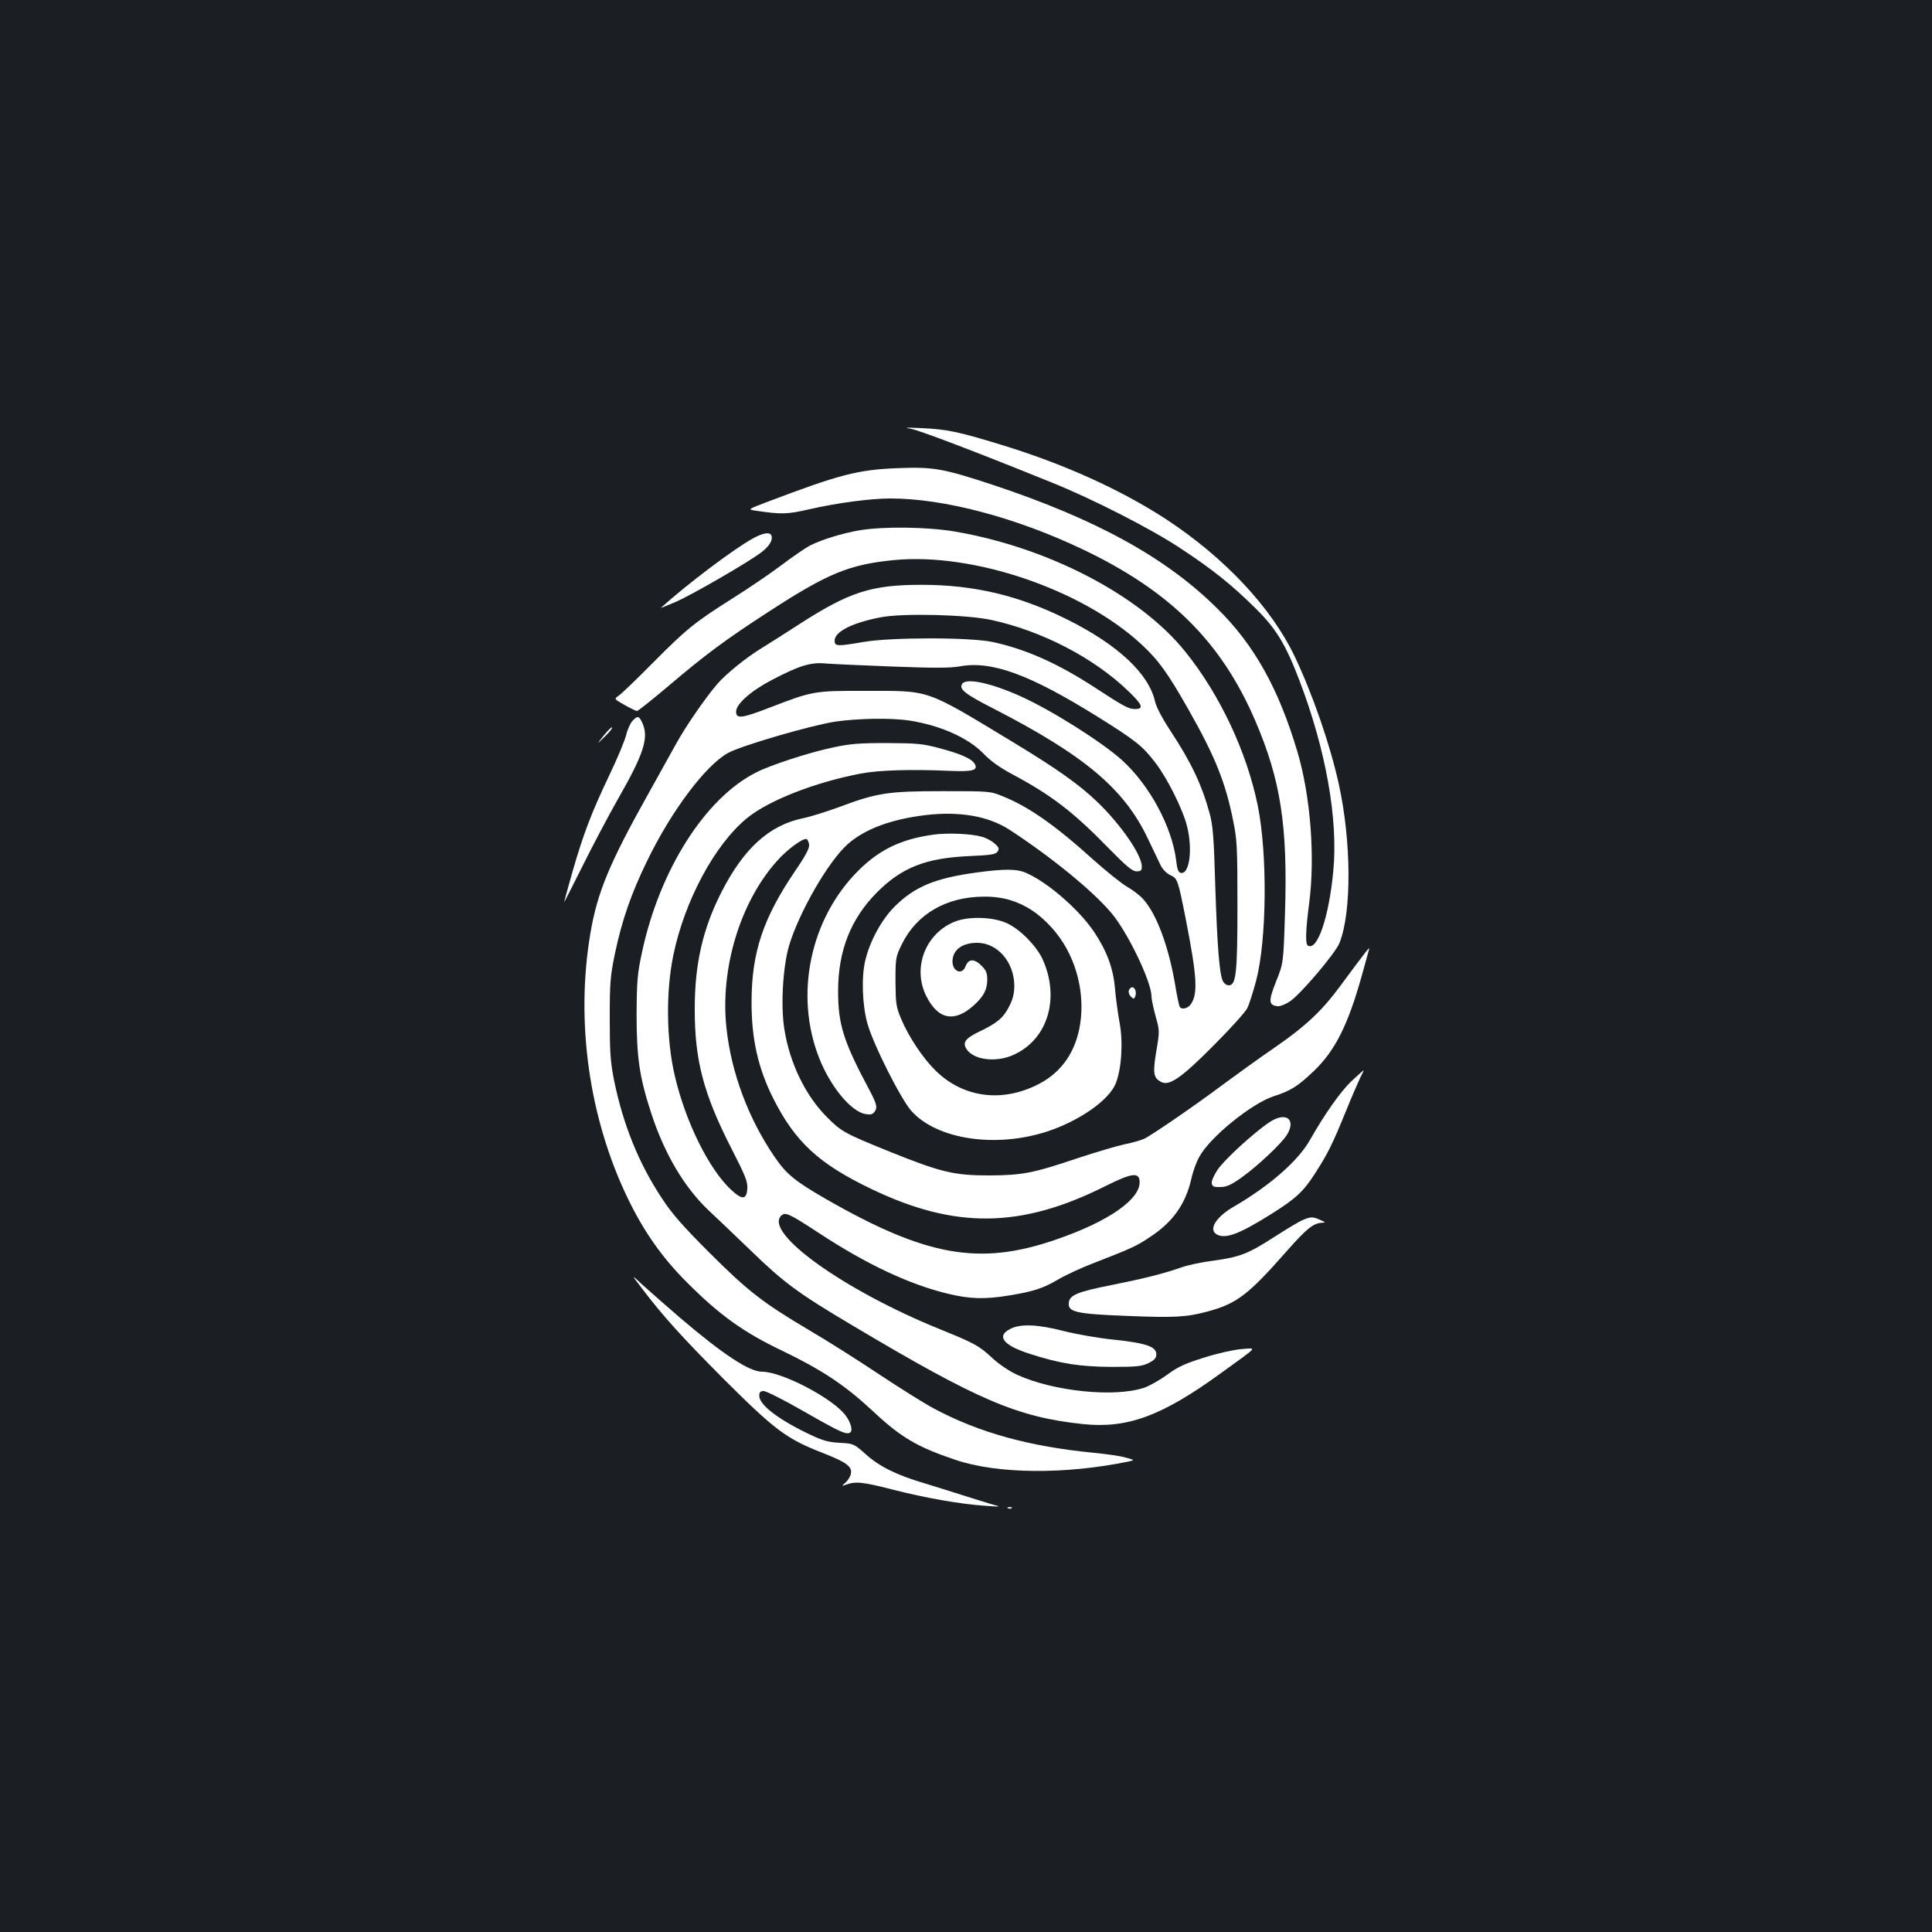 <?xml version="1.0" standalone="no"?>
<!DOCTYPE svg PUBLIC "-//W3C//DTD SVG 20010904//EN"
 "http://www.w3.org/TR/2001/REC-SVG-20010904/DTD/svg10.dtd">
<svg version="1.0" xmlns="http://www.w3.org/2000/svg"
 width="1000pt" height="1000pt" viewBox="0 0 1000 1000"
 preserveAspectRatio="xMidYMid meet">
<rect width="100%" height="100%" fill="#1b1f23"/>
<g transform="translate(0,1000) scale(0.1,-0.1)"
fill="#ffffff" stroke="none">
<path d="M4717 7780 c46 -9 331 -117 728 -278 209 -84 513 -239 665 -340 166
-109 266 -189 390 -312 105 -104 154 -184 225 -370 138 -361 202 -721 176
-990 -23 -240 -83 -415 -132 -384 -13 8 -11 80 7 217 32 242 7 559 -61 787
-97 326 -223 552 -414 740 -264 263 -628 463 -1161 640 -258 85 -308 94 -491
87 -209 -8 -304 -33 -678 -175 -103 -39 -103 -39 -55 -46 129 -19 159 -18 273
8 143 33 319 56 419 56 278 0 647 -98 991 -261 457 -217 722 -480 898 -889
132 -307 169 -546 154 -1000 -8 -255 -8 -255 -46 -350 -40 -101 -39 -122 6
-128 14 -2 42 9 66 25 55 37 235 249 256 302 64 159 62 528 -4 825 -45 203
-134 461 -228 659 -121 253 -362 510 -663 708 -237 155 -536 290 -863 389
-216 66 -274 78 -404 84 -85 4 -96 3 -54 -4z"/>
<path d="M4448 7255 c-87 -15 -192 -47 -252 -77 -23 -11 -90 -57 -151 -103
-60 -45 -173 -122 -250 -170 -201 -127 -242 -161 -414 -334 -85 -86 -165 -163
-179 -172 -24 -17 -24 -17 31 -48 30 -17 59 -31 64 -31 6 0 77 57 159 126 200
170 298 242 526 390 305 198 414 242 645 265 410 40 974 -152 1281 -436 89
-83 135 -146 246 -342 135 -238 189 -373 228 -567 21 -101 23 -139 23 -441 0
-354 -7 -415 -45 -415 -11 0 -24 9 -30 21 -18 33 -30 184 -40 499 -7 245 -12
308 -29 370 -40 147 -95 263 -200 423 -44 66 -75 126 -82 154 -32 146 -193
296 -456 427 -249 124 -482 179 -753 179 -260 0 -373 -37 -627 -200 -76 -49
-165 -106 -198 -126 -80 -48 -186 -134 -233 -188 -61 -71 -163 -219 -212 -308
-25 -45 -90 -162 -144 -259 -202 -361 -264 -510 -300 -722 -78 -458 -7 -960
195 -1376 83 -171 178 -306 308 -435 167 -167 291 -256 491 -351 207 -100 324
-178 468 -312 144 -135 228 -185 424 -251 218 -75 572 -78 903 -9 29 7 28 7
-20 20 -27 8 -99 18 -160 24 -339 33 -596 104 -832 230 -51 27 -179 108 -285
178 -106 71 -269 174 -363 229 -236 140 -314 200 -516 402 -134 134 -192 200
-242 277 -122 184 -202 384 -249 614 -19 98 -22 146 -22 320 0 185 3 218 27
335 37 175 85 312 167 480 125 258 303 495 419 558 69 38 430 143 555 162 119
17 291 20 386 5 158 -25 301 -89 380 -170 36 -38 85 -73 145 -105 203 -108
318 -195 500 -382 96 -98 126 -123 148 -123 22 0 27 4 27 25 0 59 -106 214
-228 332 -93 90 -208 172 -436 310 -463 280 -426 267 -766 267 -266 1 -274 -1
-492 -85 -150 -58 -178 -61 -178 -22 0 39 78 108 186 164 139 73 200 92 275
85 35 -3 192 -10 349 -16 212 -8 301 -8 348 1 165 30 360 -41 712 -260 199
-124 236 -154 301 -240 61 -79 142 -242 163 -327 30 -119 13 -251 -32 -242
-13 2 -19 19 -24 63 -22 177 -138 391 -281 521 -105 94 -361 256 -522 329
-155 70 -285 98 -305 65 -17 -27 14 -52 161 -127 473 -243 678 -416 800 -673
28 -58 58 -121 67 -140 10 -20 31 -41 50 -50 37 -17 39 -22 81 -235 56 -287
62 -377 26 -431 -15 -24 -49 -32 -59 -15 -3 5 -15 60 -25 123 -34 193 -94 355
-162 432 -17 20 -55 49 -85 66 -29 17 -109 81 -176 141 -197 178 -336 275
-467 327 -65 27 -69 27 -311 27 -283 0 -341 -9 -533 -81 -65 -24 -151 -51
-190 -59 -175 -36 -307 -156 -422 -381 -97 -190 -139 -372 -139 -604 -1 -266
45 -441 189 -723 74 -144 86 -175 83 -210 -4 -57 -26 -59 -83 -6 -115 106
-238 354 -293 594 -43 184 -46 432 -7 620 58 282 214 573 381 710 112 92 353
186 589 231 94 18 263 23 462 14 120 -5 148 3 127 38 -16 25 -70 50 -180 79
-89 24 -117 26 -274 27 -144 0 -193 -4 -279 -23 -120 -25 -320 -90 -395 -128
-265 -132 -502 -505 -593 -932 -24 -111 -27 -149 -28 -321 0 -225 15 -325 75
-510 69 -212 172 -386 298 -505 41 -38 138 -131 216 -206 174 -169 248 -223
524 -387 655 -390 855 -476 1196 -513 232 -24 409 41 716 264 199 144 187 130
105 124 -39 -3 -124 -22 -193 -44 -99 -31 -136 -48 -190 -88 -37 -27 -91 -58
-120 -68 -153 -51 -468 -19 -657 67 -41 19 -95 55 -130 88 -69 64 -93 76 -270
148 -494 200 -911 498 -822 587 21 21 38 14 194 -88 248 -163 467 -266 668
-315 115 -28 193 -30 320 -9 123 20 175 37 253 83 37 22 121 61 187 86 195 76
217 86 287 133 118 77 184 170 214 300 8 38 27 90 42 116 54 100 269 275 385
313 88 28 125 52 207 130 111 106 178 240 250 499 17 61 33 119 36 130 6 20
-10 -1 -150 -190 -95 -129 -180 -208 -341 -319 -72 -49 -188 -133 -260 -186
-144 -108 -364 -259 -410 -283 -16 -8 -64 -22 -105 -30 -41 -9 -149 -41 -240
-71 -234 -79 -289 -89 -460 -90 -181 0 -249 16 -510 121 -242 98 -254 105
-331 182 -110 111 -191 277 -219 453 -20 122 -8 322 24 433 52 173 203 436
303 525 88 78 222 129 403 151 176 21 325 -5 434 -75 215 -140 430 -315 528
-431 84 -99 208 -356 208 -432 0 -15 10 -61 21 -102 21 -75 22 -77 4 -182 -19
-114 -15 -138 25 -159 42 -23 105 21 271 188 86 86 164 173 174 192 10 19 31
85 47 145 55 211 59 654 8 906 -57 278 -196 574 -375 796 -234 292 -711 540
-1194 622 -143 24 -368 27 -493 6z m684 -464 c261 -57 528 -195 707 -367 75
-72 84 -94 35 -94 -32 0 -58 14 -205 110 -193 126 -359 200 -531 237 -116 25
-528 25 -670 0 -134 -23 -148 -23 -148 7 0 47 93 93 239 121 115 22 444 14
573 -14z m-944 -1163 c2 -18 -18 -57 -71 -134 -168 -247 -227 -425 -227 -683
0 -190 34 -340 112 -496 114 -226 236 -339 510 -470 432 -207 773 -203 1208
15 132 66 172 73 178 32 14 -94 -156 -214 -438 -310 -392 -134 -667 -85 -1185
212 -160 92 -205 129 -265 217 -136 198 -225 436 -250 669 -33 307 71 651 262
864 53 60 134 119 153 113 5 -2 11 -15 13 -29z"/>
<path d="M3895 7212 c-102 -57 -339 -236 -474 -358 -2 -2 32 12 75 30 84 36
383 209 447 259 40 31 58 62 50 85 -8 20 -44 14 -98 -16z"/>
<path d="M3273 6268 c-11 -13 -26 -45 -32 -73 -7 -27 -45 -120 -86 -205 -93
-195 -135 -305 -191 -499 -24 -85 -44 -157 -44 -160 0 -3 42 80 94 184 52 105
135 262 185 350 131 229 159 313 128 388 -19 43 -26 45 -54 15z"/>
<path d="M3125 6193 c-38 -48 -38 -48 5 -6 24 23 42 45 38 48 -3 3 -22 -16
-43 -42z"/>
<path d="M4832 5680 c-167 -23 -279 -77 -388 -185 -251 -249 -334 -645 -203
-974 58 -146 163 -273 237 -287 28 -5 38 -3 49 12 16 21 11 41 -28 114 -133
249 -161 337 -161 510 0 208 65 374 201 511 129 129 252 178 480 188 115 5
135 9 145 24 9 15 6 22 -17 42 -15 13 -44 29 -65 34 -55 16 -178 21 -250 11z"/>
<path d="M5055 5484 c-214 -29 -321 -73 -425 -177 -67 -67 -127 -177 -151
-277 -21 -84 -16 -231 10 -325 28 -105 173 -393 228 -455 133 -149 440 -194
708 -105 166 56 315 161 350 247 30 76 39 213 20 314 -9 49 -20 130 -24 179
-9 104 -42 193 -109 293 -81 119 -245 260 -356 306 -45 19 -111 19 -251 0z
m174 -143 c82 -25 150 -71 215 -143 118 -130 174 -321 147 -498 -22 -141 -94
-247 -209 -308 -190 -101 -394 -76 -539 66 -67 66 -140 176 -179 269 -26 62
-28 79 -29 193 0 122 1 127 33 193 77 156 229 245 424 246 48 1 98 -6 137 -18z"/>
<path d="M4943 5230 c-152 -60 -221 -237 -150 -383 61 -124 146 -142 247 -51
52 47 70 82 70 134 0 33 -6 48 -29 71 -39 39 -69 37 -84 -4 -17 -45 -67 -26
-67 27 1 59 49 96 128 96 105 0 191 -100 192 -221 0 -40 -7 -70 -26 -107 -30
-60 -62 -87 -156 -132 -71 -34 -87 -56 -66 -89 36 -58 156 -73 248 -29 175 81
237 294 146 494 -31 67 -114 152 -181 184 -70 34 -198 39 -272 10z"/>
<path d="M5843 4874 c-3 -8 1 -23 10 -32 15 -14 17 -14 23 1 8 21 -1 47 -16
47 -6 0 -13 -7 -17 -16z"/>
<path d="M6994 4403 c-57 -55 -138 -170 -214 -304 -61 -108 -209 -237 -393
-344 -95 -55 -134 -120 -88 -145 46 -24 117 3 287 110 122 77 162 114 223 210
63 98 87 146 156 315 31 77 66 157 76 178 11 20 18 37 17 37 -2 0 -30 -26 -64
-57z"/>
<path d="M6570 4191 c-77 -51 -234 -194 -268 -246 -18 -27 -32 -58 -30 -69 3
-18 10 -21 44 -20 33 0 56 11 110 49 84 60 207 176 235 221 50 82 -6 122 -91
65z"/>
<path d="M6743 3685 c-18 -7 -83 -46 -145 -86 -138 -89 -180 -105 -316 -124
-59 -7 -134 -23 -167 -35 -91 -32 -195 -58 -360 -91 -177 -35 -219 -52 -223
-92 -6 -48 39 -58 298 -68 247 -10 309 -7 418 22 153 41 212 86 411 312 103
117 139 146 183 148 21 1 20 2 -7 14 -38 18 -52 18 -92 0z"/>
<path d="M3316 3340 c114 -151 211 -258 433 -481 264 -263 323 -307 511 -380
122 -48 152 -70 144 -108 -3 -14 -16 -35 -28 -45 -20 -18 -20 -19 -1 -12 52
20 89 16 241 -23 176 -45 354 -76 484 -85 85 -6 85 -6 30 9 -30 9 -95 29 -145
45 -49 16 -137 43 -195 61 -149 44 -236 87 -308 151 -62 55 -63 56 -135 60
-58 3 -87 11 -151 41 -165 78 -266 155 -266 202 0 19 5 25 23 25 13 0 106 -47
207 -105 189 -108 220 -122 240 -110 15 9 5 50 -22 87 -62 87 -329 228 -433
228 -67 0 -202 89 -426 280 -67 58 -152 132 -188 165 -65 60 -65 60 -15 -5z"/>
<path d="M5230 3122 c-75 -37 -38 -86 102 -130 155 -50 256 -66 423 -67 131 0
155 3 190 20 31 15 40 26 40 45 0 40 -52 58 -220 76 -81 8 -199 29 -261 45
-131 34 -222 38 -274 11z"/>
<path d="M5218 2193 c7 -3 16 -2 19 1 4 3 -2 6 -13 5 -11 0 -14 -3 -6 -6z"/>
</g>
</svg>
